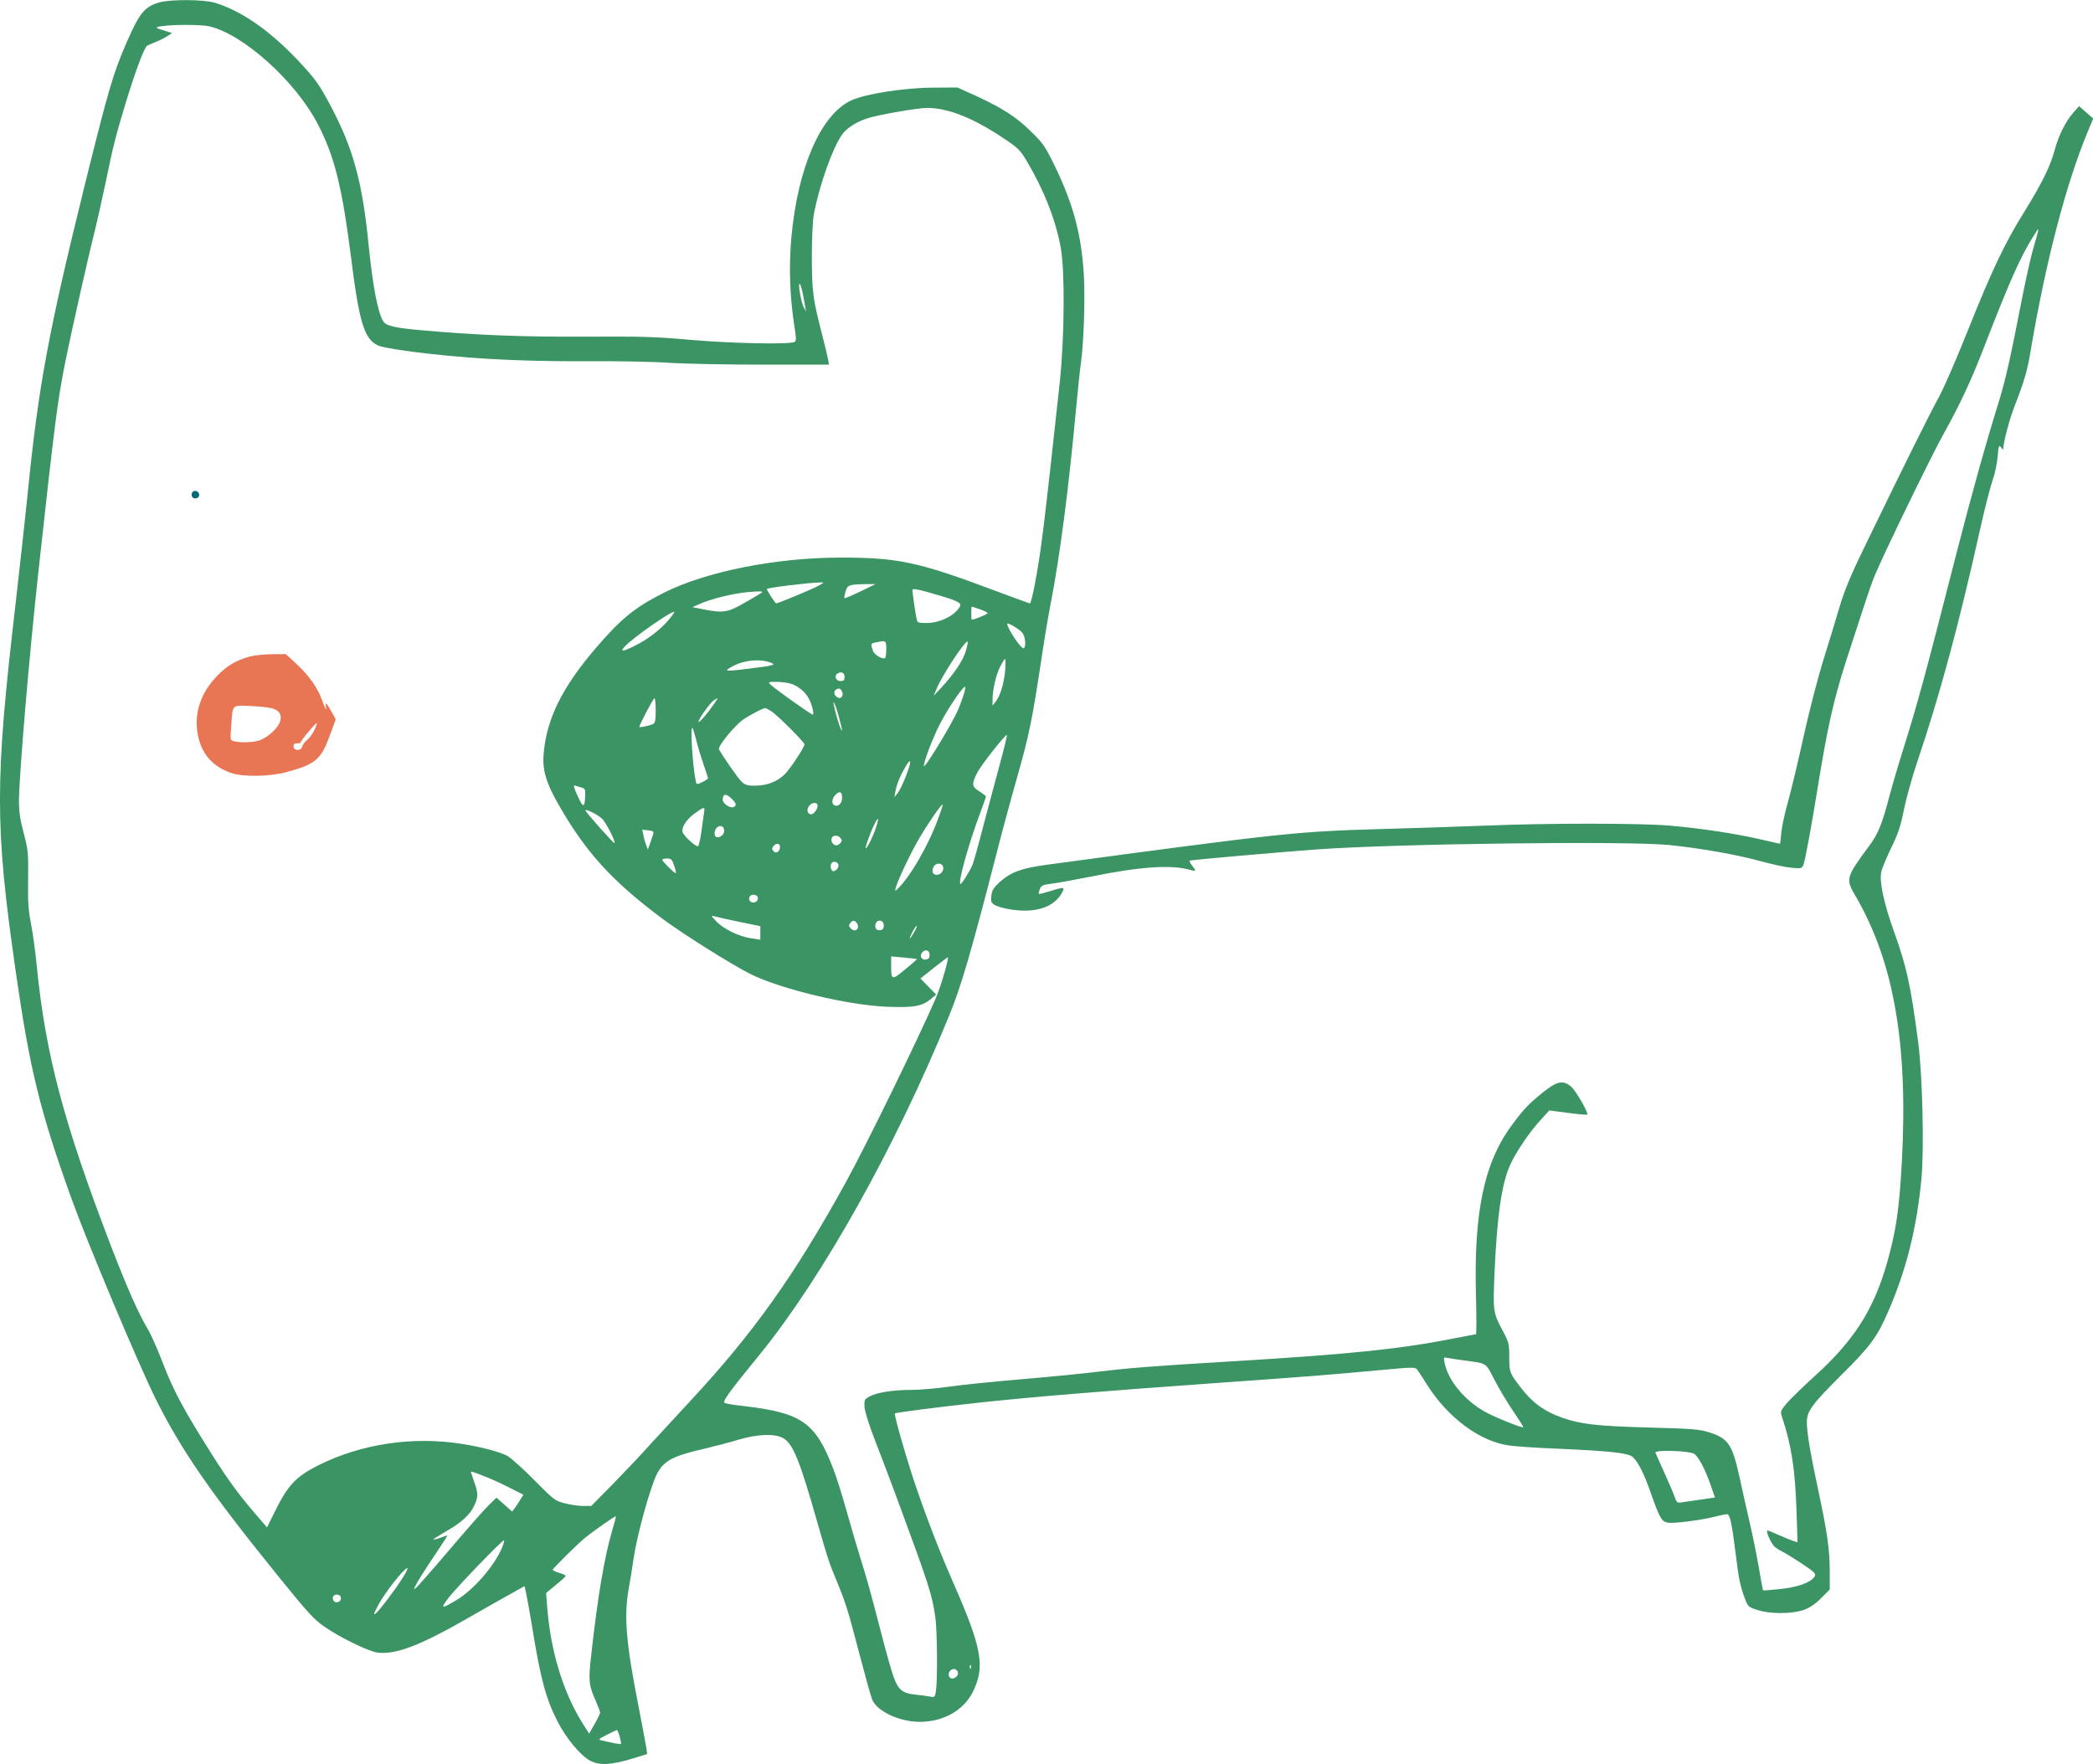 <?xml version="1.0" standalone="no"?>
<svg xmlns:xlink="http://www.w3.org/1999/xlink" id="svg" version="1.0" xmlns="http://www.w3.org/2000/svg" width="1280pt" height="1079pt" viewBox="0 0 1280 1079" preserveAspectRatio="xMidYMid meet">
<g transform="translate(0,1079) scale(0.1,-0.1)" fill="#000000" stroke="none">
<path d="M978 10776 c-92 -25 -124 -63 -202 -242 -83 -189 -111 -285 -256&#10;-869 -224 -907 -285 -1236 -350 -1887 -17 -167 -51 -474 -75 -683 -127 -1089&#10;-127 -1352 1 -2245 86 -600 148 -853 341 -1390 101 -279 407 -1007 515 -1225&#10;156 -313 336 -574 755 -1091 175 -216 214 -259 277 -302 95 -66 265 -149 322&#10;-158 110 -16 263 42 560 213 115 66 239 136 276 156 l66 37 11 -50 c6 -28 22&#10;-119 36 -203 51 -316 85 -441 157 -579 52 -101 141 -207 198 -236 57 -30 127&#10;-26 257 13 l91 28 -5 36 c-3 20 -25 137 -49 261 -76 385 -89 547 -59 715 8 44&#10;22 127 30 185 22 149 102 435 143 517 41 79 97 109 284 152 68 16 164 41 213&#10;56 116 35 224 39 275 10 60 -35 101 -136 210 -520 62 -217 71 -244 117 -354&#10;56 -136 70 -181 138 -443 36 -136 71 -263 79 -282 30 -72 167 -136 291 -136&#10;143 0 266 69 323 180 79 157 58 270 -120 675 -88 200 -175 428 -247 645 -54&#10;167 -114 380 -108 386 6 6 280 41 542 69 311 33 720 67 1395 115 622 44 715&#10;52 1030 81 207 19 215 19 228 2 7 -10 35 -52 61 -94 128 -201 322 -344 500&#10;-369 41 -6 178 -15 305 -20 318 -14 425 -26 452 -51 33 -30 70 -105 110 -220&#10;52 -150 67 -176 104 -181 38 -6 200 15 285 36 33 9 67 15 76 16 19 0 29 -47&#10;55 -251 17 -144 27 -189 54 -262 20 -53 22 -55 78 -73 76 -25 207 -25 282 0&#10;38 14 70 35 107 72 l53 53 0 110 c0 132 -15 240 -70 496 -49 230 -70 354 -70&#10;418 0 67 32 110 215 292 174 173 214 227 283 385 111 256 174 509 203 813 17&#10;182 6 636 -20 832 -45 345 -70 460 -146 672 -65 182 -92 308 -80 370 3 18 30&#10;84 60 146 44 90 59 136 79 237 14 69 50 199 81 290 138 408 254 837 385 1425&#10;27 121 61 254 75 295 15 41 29 108 32 149 5 65 8 72 20 56 7 -11 13 -17 13&#10;-14 5 56 37 178 70 264 64 166 78 215 100 348 92 540 215 1013 350 1337 l31&#10;75 -43 38 -43 38 -38 -43 c-45 -52 -89 -140 -112 -228 -26 -97 -81 -208 -185&#10;-375 -119 -191 -197 -354 -349 -735 -67 -168 -146 -350 -177 -405 -57 -104&#10;-206 -404 -432 -870 -104 -213 -140 -299 -173 -410 -23 -77 -67 -223 -99 -325&#10;-32 -102 -86 -311 -120 -465 -34 -154 -77 -333 -95 -398 -19 -64 -37 -149 -41&#10;-187 -3 -39 -7 -70 -8 -70 -1 0 -60 13 -133 30 -152 34 -350 64 -543 81 -172&#10;15 -739 16 -1120 0 -162 -6 -450 -16 -640 -21 -525 -15 -605 -24 -2052 -219&#10;-153 -21 -217 -45 -286 -107 -34 -31 -45 -48 -49 -80 -5 -36 -2 -44 18 -57 13&#10;-9 51 -20 83 -26 162 -30 283 8 332 102 18 33 12 34 -75 7 -35 -11 -66 -19&#10;-68 -17 -2 3 1 16 6 29 8 22 18 27 68 33 32 4 144 24 250 45 299 61 488 73&#10;602 40 37 -10 38 -7 10 28 -11 15 -17 28 -12 29 16 5 573 54 773 68 493 36&#10;1909 53 2160 27 194 -20 413 -59 555 -98 72 -20 158 -38 192 -41 58 -5 63 -4&#10;72 18 10 23 50 241 86 464 62 384 100 551 179 795 30 91 75 230 101 310 26 80&#10;57 170 70 200 59 141 341 721 415 855 108 194 171 329 255 545 154 398 221&#10;549 300 675 40 65 40 63 1 -70 -15 -49 -47 -193 -72 -320 -68 -350 -99 -489&#10;-138 -615 -83 -267 -171 -583 -262 -938 -192 -750 -236 -912 -324 -1192 -27&#10;-85 -65 -214 -84 -285 -47 -179 -70 -234 -124 -307 -144 -195 -146 -203 -84&#10;-308 234 -402 322 -906 283 -1625 -16 -296 -36 -426 -92 -623 -81 -282 -202&#10;-471 -436 -683 -77 -70 -157 -148 -178 -173 -37 -45 -38 -48 -26 -84 58 -176&#10;79 -317 88 -574 l6 -190 -23 7 c-13 4 -53 21 -88 36 -35 16 -68 29 -73 29 -12&#10;0 17 -68 39 -94 9 -10 33 -26 52 -35 19 -9 74 -43 122 -75 78 -53 86 -60 75&#10;-78 -23 -36 -106 -66 -212 -76 -55 -6 -101 -9 -103 -8 -1 2 -14 68 -27 147&#10;-14 79 -39 203 -56 274 -17 72 -43 190 -59 264 -46 209 -69 244 -189 282 -57&#10;18 -105 22 -371 29 -314 9 -412 20 -524 59 -113 40 -186 93 -260 191 -64 83&#10;-66 90 -66 183 0 77 -3 89 -36 151 -64 121 -64 121 -54 363 15 342 43 542 95&#10;658 33 75 120 204 188 277 l52 57 114 -15 c62 -8 115 -13 118 -10 9 9 -70 147&#10;-99 171 -49 41 -85 34 -170 -34 -86 -69 -118 -102 -187 -195 -176 -234 -240&#10;-539 -224 -1074 3 -116 3 -212 -1 -212 -3 0 -61 -11 -129 -24 -330 -66 -644&#10;-98 -1357 -141 -500 -30 -626 -40 -835 -65 -88 -11 -295 -31 -460 -45 -165&#10;-14 -362 -34 -439 -45 -77 -11 -181 -20 -231 -20 -111 0 -209 -15 -255 -39&#10;-33 -18 -35 -21 -33 -65 2 -29 27 -108 64 -204 34 -86 96 -251 139 -367 194&#10;-526 210 -576 230 -715 12 -81 14 -386 4 -451 -6 -37 -9 -40 -33 -35 -14 3&#10;-54 8 -89 12 -92 9 -115 32 -151 152 -17 54 -55 196 -86 317 -31 121 -73 274&#10;-95 340 -21 66 -61 202 -89 302 -28 100 -66 223 -86 273 -108 281 -193 340&#10;-545 381 -58 6 -111 15 -118 19 -16 8 21 60 217 300 381 469 830 1270 1154&#10;2065 76 184 137 395 294 1005 30 118 85 323 123 455 74 261 92 350 146 705 19&#10;129 46 292 60 361 56 289 108 687 154 1181 11 119 25 251 31 293 17 123 25&#10;376 18 523 -14 251 -63 438 -176 672 -60 123 -72 142 -147 215 -91 90 -174&#10;143 -338 219 l-113 51 -150 -1 c-175 -1 -414 -38 -499 -78 -186 -86 -327 -410&#10;-366 -836 -17 -191 -10 -368 21 -564 9 -56 9 -70 -2 -77 -27 -17 -393 -9 -641&#10;13 -209 19 -299 21 -640 19 -382 -2 -676 10 -1008 40 -157 14 -208 26 -226 54&#10;-33 51 -64 214 -89 460 -38 390 -94 594 -231 854 -72 136 -95 168 -203 283&#10;-173 183 -348 304 -510 352 -66 19 -263 21 -333 2z m302 -147 c208 -48 529&#10;-337 664 -599 101 -194 147 -379 201 -800 52 -416 82 -512 167 -553 34 -16&#10;251 -47 468 -66 240 -22 516 -32 825 -30 176 1 397 -3 490 -10 94 -6 351 -11&#10;572 -11 l403 0 -6 33 c-3 17 -19 82 -34 142 -60 232 -64 268 -65 480 0 128 5&#10;225 13 270 34 174 112 395 169 478 28 41 82 77 150 101 62 22 313 66 374 66&#10;125 0 277 -60 458 -180 97 -64 110 -77 149 -143 105 -176 178 -360 209 -531&#10;26 -141 23 -549 -5 -816 -100 -922 -115 -1038 -154 -1247 -12 -62 -25 -113&#10;-29 -113 -4 0 -92 32 -196 71 -483 182 -606 209 -961 209 -395 0 -824 -85&#10;-1082 -215 -175 -88 -263 -159 -415 -337 -206 -240 -301 -431 -320 -644 -9&#10;-97 12 -174 82 -299 170 -302 334 -483 650 -718 125 -92 417 -276 533 -334&#10;182 -91 597 -191 837 -200 161 -6 212 3 265 47 l33 28 -48 49 -48 49 83 66&#10;c46 36 84 65 85 64 7 -7 -44 -180 -72 -246 -110 -254 -423 -895 -552 -1130&#10;-316 -573 -566 -924 -958 -1345 -77 -83 -185 -200 -240 -260 -54 -61 -158&#10;-170 -229 -243 l-130 -132 -48 0 c-27 0 -77 7 -112 16 -61 15 -68 20 -187 141&#10;-68 69 -142 135 -164 148 -41 24 -161 56 -275 74 -303 49 -620 2 -885 -131&#10;-136 -69 -185 -121 -266 -286 l-46 -93 -80 93 c-98 115 -158 197 -260 358&#10;-168 266 -231 383 -293 544 -33 87 -76 184 -95 216 -58 96 -126 250 -229 517&#10;-288 751 -397 1165 -451 1703 -8 85 -24 202 -35 259 -17 84 -20 138 -18 275 2&#10;161 0 177 -27 281 -23 85 -29 131 -29 200 1 158 63 888 119 1400 102 929 117&#10;1045 165 1285 36 179 138 633 179 795 16 66 46 198 66 294 45 221 65 298 125&#10;496 64 207 113 337 131 346 8 4 33 15 55 24 23 9 54 25 69 35 l27 18 -38 12&#10;c-68 20 -70 24 -24 30 73 11 241 10 290 -1z m3630 -1637 c6 -31 13 -68 15 -82&#10;l5 -25 -15 27 c-16 29 -37 150 -24 142 4 -2 13 -30 19 -62z m90 -1787 c-40&#10;-21 -241 -105 -253 -105 -6 0 -57 78 -57 88 0 7 245 38 325 40 29 1 28 0 -15&#10;-23z m262 -32 c-52 -25 -95 -43 -97 -41 -3 2 0 20 6 40 11 41 21 44 129 46&#10;l55 0 -93 -45z m463 -19 c127 -36 157 -51 146 -72 -30 -56 -120 -101 -203&#10;-102 -52 0 -58 2 -62 23 -7 29 -26 163 -26 177 0 13 27 9 145 -26z m-1066 12&#10;c-2 -2 -47 -29 -101 -60 -107 -62 -134 -67 -258 -42 l-65 13 45 20 c70 31 204&#10;64 293 72 77 6 96 6 86 -3z m1334 -102 c26 -9 47 -20 47 -24 0 -6 -82 -40 -97&#10;-40 -2 0 -3 18 -3 40 0 22 1 40 3 40 2 0 24 -7 50 -16z m-1902 -63 c-51 -61&#10;-128 -120 -208 -160 -76 -38 -94 -39 -62 -5 49 53 274 211 302 213 5 1 -9 -21&#10;-32 -48z m2163 -83 c17 -24 22 -83 7 -92 -14 -9 -101 120 -101 149 0 12 80&#10;-36 94 -57z m-834 -96 c0 -27 -3 -51 -6 -55 -13 -13 -66 17 -75 42 -15 44 -15&#10;46 16 52 64 14 65 13 65 -39z m486 -15 c-17 -57 -71 -138 -149 -222 l-47 -50&#10;19 45 c35 84 176 298 189 286 2 -3 -3 -29 -12 -59z m-1179 -76 c11 -6 -9 -12&#10;-68 -20 -238 -31 -247 -31 -167 10 70 36 181 41 235 10z m1420 -43 c-7 -77&#10;-29 -152 -58 -189 l-19 -24 0 36 c0 60 21 151 46 201 13 26 27 48 31 48 3 0 3&#10;-32 0 -72z m-982 -38 c0 -20 -5 -25 -25 -25 -28 0 -41 32 -18 46 23 15 43 5&#10;43 -21z m-317 -45 c44 -19 79 -50 100 -90 19 -38 33 -95 22 -95 -10 0 -228&#10;155 -255 181 -19 19 -19 19 38 19 32 0 74 -7 95 -15z m1047 -58 c-7 -24 -23&#10;-68 -36 -98 -37 -86 -209 -369 -209 -343 0 26 45 147 90 240 44 91 145 244&#10;162 244 3 0 0 -20 -7 -43z m-746 15 c12 -23 -2 -47 -23 -39 -23 9 -32 37 -15&#10;48 20 13 27 11 38 -9z m-1139 -117 c0 -61 -3 -76 -17 -83 -22 -11 -83 -23 -83&#10;-17 0 13 86 175 92 175 5 0 8 -34 8 -75z m359 43 c-42 -61 -92 -119 -97 -113&#10;-7 7 67 113 92 131 29 20 30 18 5 -18z m760 -78 c22 -79 27 -112 10 -70 -19&#10;47 -49 164 -40 154 6 -5 19 -43 30 -84z m-413 31 c34 -20 204 -190 204 -203 0&#10;-17 -84 -145 -118 -180 -45 -47 -109 -72 -183 -73 -47 0 -62 4 -83 24 -21 19&#10;-106 141 -139 198 -10 16 92 142 146 181 40 28 122 71 137 72 3 0 19 -9 36&#10;-19z m-457 -182 c10 -41 31 -107 45 -148 14 -41 26 -77 26 -81 0 -3 -16 -14&#10;-35 -23 -34 -16 -35 -16 -40 6 -19 88 -35 340 -20 325 3 -2 14 -38 24 -79z&#10;m1856 -141 c-26 -95 -71 -265 -101 -378 -29 -113 -59 -218 -65 -235 -16 -40&#10;-70 -127 -76 -121 -14 13 51 245 118 425 21 57 39 107 39 110 0 3 -18 17 -40&#10;31 -47 29 -49 44 -15 112 23 47 176 241 183 233 2 -2 -17 -81 -43 -177z m-575&#10;-75 c-16 -43 -39 -89 -50 -103 l-20 -25 6 35 c8 45 28 93 61 150 38 64 39 35&#10;3 -57z m-1984 -69 c20 -5 24 -12 23 -43 -2 -83 -12 -86 -46 -10 -24 52 -28 69&#10;-17 65 9 -3 27 -9 40 -12z m1594 -63 c0 -32 -22 -56 -45 -47 -21 8 -19 42 5&#10;66 25 25 40 18 40 -19z m-675 -6 c29 -28 31 -43 10 -51 -21 -8 -65 22 -65 45&#10;0 38 21 40 55 6z m525 -44 c0 -20 -24 -51 -39 -51 -22 0 -30 27 -15 48 19 28&#10;54 29 54 3z m739 -73 c-61 -170 -181 -375 -258 -442 -29 -26 55 165 133 304&#10;52 91 140 220 151 220 2 0 -9 -37 -26 -82z m-1433 35 c-2 -16 -10 -67 -16&#10;-116 -7 -48 -16 -89 -21 -92 -11 -7 -86 61 -94 85 -9 29 21 77 73 115 57 42&#10;65 43 58 8z m-624 -40 c25 -24 84 -140 76 -149 -5 -4 -178 191 -178 200 0 12&#10;76 -26 102 -51z m1674 -58 c-20 -58 -56 -129 -62 -122 -3 2 12 47 32 98 38 93&#10;59 111 30 24z m-928 -8 c5 -23 -15 -47 -39 -47 -13 0 -19 7 -19 23 0 44 50 64&#10;58 24z m-434 -31 c-4 -11 -12 -37 -19 -56 l-13 -35 -10 26 c-6 15 -14 42 -17&#10;61 l-7 34 37 -4 c31 -4 35 -7 29 -26z m1146 -21 c10 -12 10 -18 0 -30 -7 -8&#10;-18 -15 -25 -15 -19 0 -36 25 -29 44 8 20 38 21 54 1z m-370 -54 c0 -29 -24&#10;-45 -40 -26 -10 12 -10 18 0 30 17 21 40 19 40 -4z m-647 -116 c9 -25 13 -45&#10;9 -45 -9 0 -82 73 -82 82 0 4 13 8 29 8 26 0 31 -6 44 -45z m1004 9 c7 -19&#10;-20 -49 -36 -40 -12 8 -15 39 -4 49 12 12 33 7 40 -9z m641 -17 c5 -23 -15&#10;-47 -40 -47 -24 0 -33 23 -18 50 14 26 53 24 58 -3z m-1133 -192 c0 -22 -31&#10;-33 -47 -17 -17 17 -1 44 24 40 15 -2 23 -10 23 -23z m-112 -143 l127 -26 0&#10;-41 0 -42 -57 9 c-75 11 -169 57 -213 104 -33 35 -34 36 -10 30 14 -4 82 -19&#10;153 -34z m717 -7 c15 -18 6 -45 -13 -45 -8 0 -20 7 -27 15 -10 12 -10 18 0 30&#10;16 19 24 19 40 0z m165 -15 c0 -16 -6 -26 -19 -28 -25 -5 -39 12 -31 38 10 31&#10;50 24 50 -10z m184 -44 c-29 -49 -34 -46 -9 5 12 23 24 39 26 36 3 -2 -5 -21&#10;-17 -41z m96 -136 c0 -18 -6 -26 -23 -28 -27 -4 -40 22 -22 44 19 22 45 13 45&#10;-16z m-77 -25 c1 -1 -31 -30 -72 -63 -83 -69 -86 -68 -86 24 l0 55 78 -7 c42&#10;-4 78 -8 80 -9z m3347 -2455 c142 -19 129 -11 185 -119 27 -53 79 -139 114&#10;-191 36 -52 63 -96 62 -98 -7 -7 -173 60 -234 94 -127 71 -227 193 -248 302&#10;-6 31 -5 33 17 28 13 -3 60 -10 104 -16z m1406 -571 c28 -19 70 -100 104 -200&#10;l23 -67 -81 -12 c-45 -6 -98 -14 -117 -17 -34 -5 -36 -3 -49 34 -7 21 -36 88&#10;-63 148 -27 61 -52 115 -54 121 -8 19 207 12 237 -7z m-7409 -133 c35 -13 105&#10;-44 156 -70 l93 -47 -17 -27 c-9 -16 -24 -39 -34 -52 l-18 -24 -48 43 -48 42&#10;-49 -48 c-27 -26 -133 -147 -236 -268 -103 -121 -196 -227 -206 -235 -17 -14&#10;-17 -14 0 20 9 19 57 95 106 168 49 72 87 132 85 132 -2 0 -22 -7 -45 -15 -22&#10;-8 -41 -12 -41 -10 0 3 35 25 78 50 94 53 148 103 173 159 24 52 24 74 -1 143&#10;-11 32 -20 59 -20 60 0 6 10 3 72 -21z m792 -336 c-49 -168 -88 -399 -129&#10;-767 -17 -155 -15 -177 31 -281 13 -30 24 -60 24 -66 0 -6 -15 -37 -34 -70&#10;l-33 -58 -37 58 c-122 193 -199 445 -220 721 l-6 81 59 49 c33 26 60 51 60 55&#10;1 4 -17 13 -39 19 -22 7 -40 15 -40 19 0 7 152 158 195 193 50 41 188 138 191&#10;134 2 -1 -8 -41 -22 -87z m-674 -106 c-49 -114 -176 -259 -281 -321 -92 -55&#10;-98 -53 -44 18 52 66 324 349 337 349 4 0 -2 -21 -12 -46z m-606 -181 c-47&#10;-75 -137 -194 -165 -219 -18 -15 -14 -3 17 55 39 73 156 221 175 221 5 0 -7&#10;-26 -27 -57z m-379 -128 c0 -23 -34 -33 -45 -14 -13 20 1 40 24 37 13 -2 21&#10;-10 21 -23z m3852 -427 c-3 -8 -6 -5 -6 6 -1 11 2 17 5 13 3 -3 4 -12 1 -19z&#10;m-83 -46 c-6 -9 -20 -17 -30 -17 -25 0 -31 35 -8 52 25 18 54 -8 38 -35z&#10;m-2064 -373 c6 -23 10 -43 8 -44 -3 -4 -48 5 -118 21 -23 5 -21 8 30 34 30 16&#10;58 29 62 30 4 0 12 -18 18 -41z" style="fill:#3b9463"/>
<path d="M1174 7775 c-4 -9 -2 -21 4 -27 15 -15 44 -1 40 19 -4 23 -36 29 -44&#10;8z" style="fill:#056874"/>
<path d="M1528 6775 c-82 -22 -141 -57 -198 -116 -102 -104 -144 -230 -121&#10;-358 21 -119 89 -198 204 -238 73 -25 235 -23 339 5 180 49 212 77 268 232&#10;l33 91 -23 42 c-29 54 -45 70 -37 39 9 -39 -5 -16 -24 37 -25 73 -82 153 -156&#10;221 l-66 60 -86 -1 c-47 0 -107 -7 -133 -14z m149 -321 c40 -16 51 -50 29 -92&#10;-21 -40 -82 -90 -126 -102 -40 -11 -113 -13 -149 -3 -23 6 -24 7 -17 92 10&#10;138 0 128 124 123 59 -2 121 -10 139 -18z m244 -132 c-11 -22 -31 -49 -45 -59&#10;-13 -11 -25 -28 -28 -39 -5 -27 -53 -27 -53 1 0 14 6 20 23 19 12 0 22 3 22 7&#10;0 11 92 121 97 116 2 -3 -5 -23 -16 -45z" style="fill:#e87554"/>
</g>
</svg>